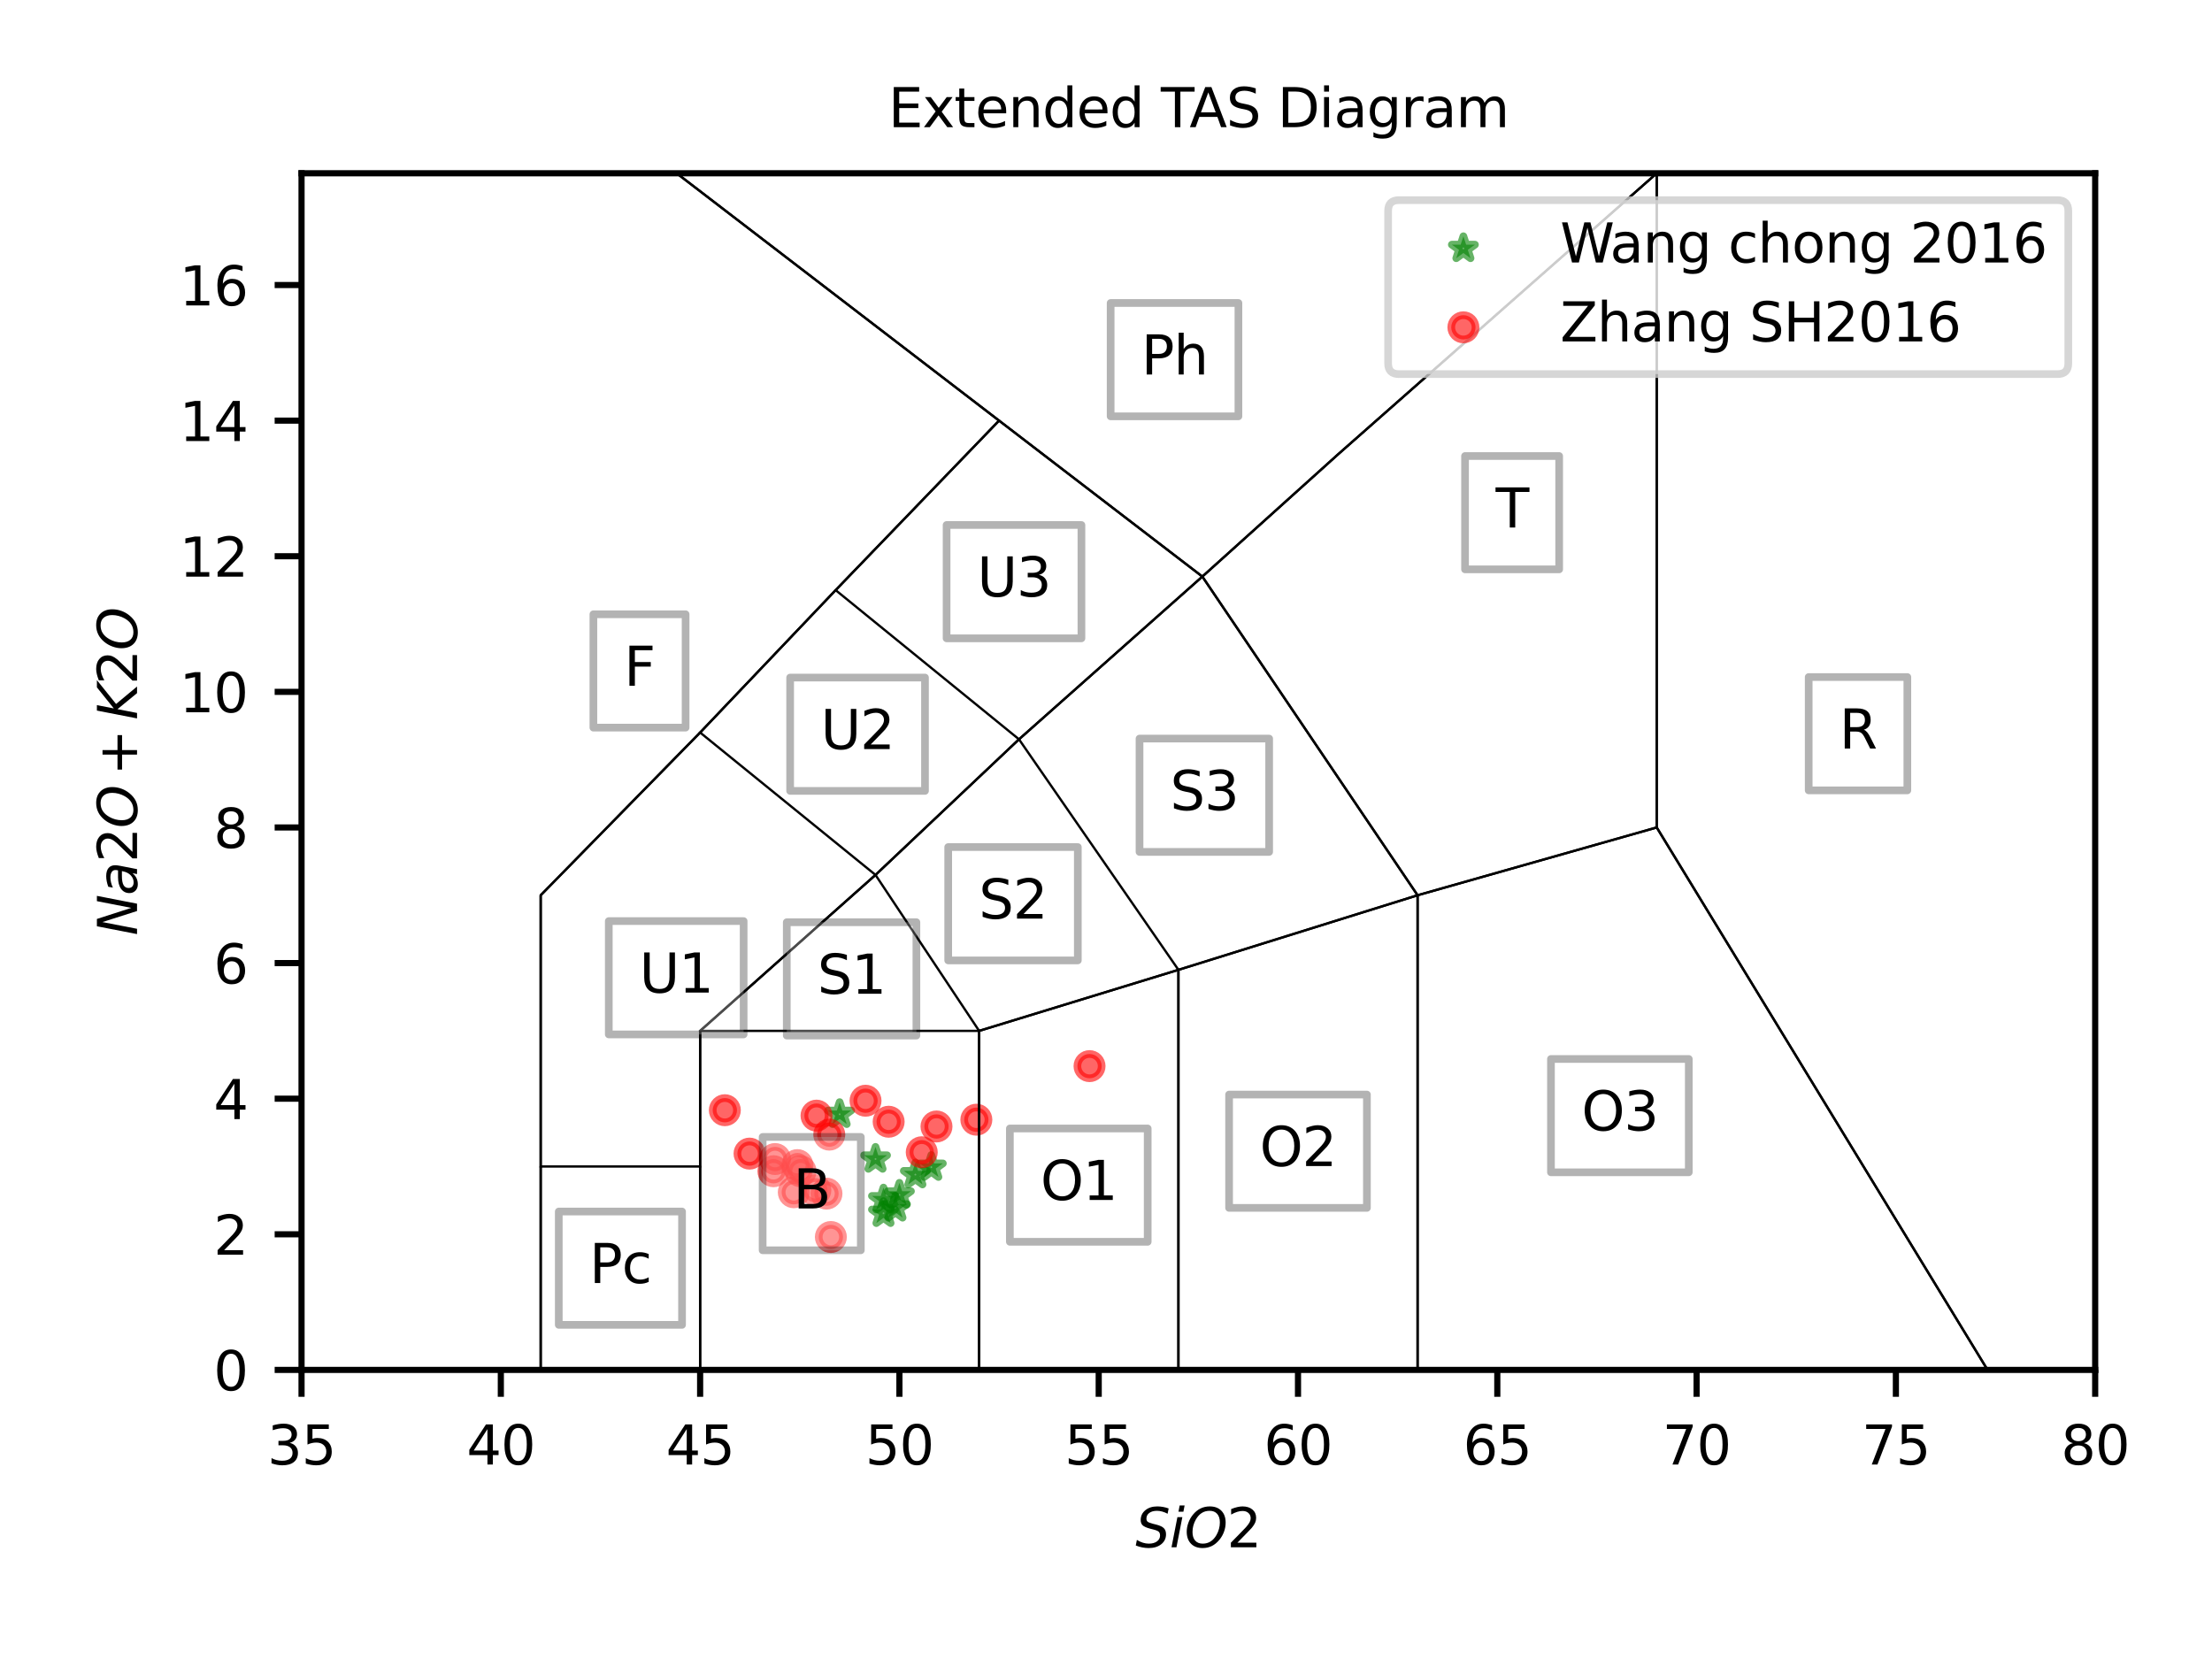 <?xml version="1.0" encoding="utf-8" standalone="no"?>
<!DOCTYPE svg PUBLIC "-//W3C//DTD SVG 1.1//EN"
  "http://www.w3.org/Graphics/SVG/1.1/DTD/svg11.dtd">
<svg xmlns:xlink="http://www.w3.org/1999/xlink" width="288pt" height="216pt" viewBox="0 0 288 216" xmlns="http://www.w3.org/2000/svg" version="1.1">
 <defs>
  <style type="text/css">*{stroke-linejoin: round; stroke-linecap: butt}</style>
 </defs>
 <g id="figure_1">
  <g id="patch_1">
   <path d="M 0 216 
L 288 216 
L 288 0 
L 0 0 
z
" style="fill: #ffffff"/>
  </g>
  <g id="axes_1">
   <g id="patch_2">
    <path d="M 39.26 178.36 
L 272.79 178.36 
L 272.79 22.56 
L 39.26 22.56 
z
" style="fill: #ffffff"/>
   </g>
   <g id="PathCollection_1">
    <path d="M 116.584 155.679 
L 116.229 156.772 
L 115.081 156.772 
L 116.01 157.447 
L 115.655 158.54 
L 116.584 157.864 
L 117.514 158.54 
L 117.159 157.447 
L 118.088 156.772 
L 116.939 156.772 
z
" clip-path="url(#pe72e949bff)" style="fill: #008000; fill-opacity: 0.6; stroke: #008000; stroke-opacity: 0.6"/>
    <path d="M 115.028 156.386 
L 114.673 157.478 
L 113.524 157.478 
L 114.453 158.153 
L 114.098 159.246 
L 115.028 158.571 
L 115.957 159.246 
L 115.602 158.153 
L 116.531 157.478 
L 115.382 157.478 
z
" clip-path="url(#pe72e949bff)" style="fill: #008000; fill-opacity: 0.6; stroke: #008000; stroke-opacity: 0.6"/>
    <path d="M 117.103 154.002 
L 116.748 155.094 
L 115.6 155.094 
L 116.529 155.77 
L 116.174 156.862 
L 117.103 156.187 
L 118.033 156.862 
L 117.678 155.77 
L 118.607 155.094 
L 117.458 155.094 
z
" clip-path="url(#pe72e949bff)" style="fill: #008000; fill-opacity: 0.6; stroke: #008000; stroke-opacity: 0.6"/>
    <path d="M 115.028 154.62 
L 114.673 155.712 
L 113.524 155.712 
L 114.453 156.388 
L 114.098 157.48 
L 115.028 156.805 
L 115.957 157.48 
L 115.602 156.388 
L 116.531 155.712 
L 115.382 155.712 
z
" clip-path="url(#pe72e949bff)" style="fill: #008000; fill-opacity: 0.6; stroke: #008000; stroke-opacity: 0.6"/>
    <path d="M 119.179 151.353 
L 118.824 152.446 
L 117.675 152.446 
L 118.605 153.121 
L 118.25 154.214 
L 119.179 153.538 
L 120.109 154.214 
L 119.754 153.121 
L 120.683 152.446 
L 119.534 152.446 
z
" clip-path="url(#pe72e949bff)" style="fill: #008000; fill-opacity: 0.6; stroke: #008000; stroke-opacity: 0.6"/>
    <path d="M 121.255 150.382 
L 120.9 151.475 
L 119.751 151.475 
L 120.681 152.15 
L 120.326 153.243 
L 121.255 152.567 
L 122.184 153.243 
L 121.829 152.15 
L 122.759 151.475 
L 121.61 151.475 
z
" clip-path="url(#pe72e949bff)" style="fill: #008000; fill-opacity: 0.6; stroke: #008000; stroke-opacity: 0.6"/>
    <path d="M 109.319 143.496 
L 108.964 144.589 
L 107.815 144.589 
L 108.745 145.264 
L 108.39 146.357 
L 109.319 145.681 
L 110.248 146.357 
L 109.893 145.264 
L 110.823 144.589 
L 109.674 144.589 
z
" clip-path="url(#pe72e949bff)" style="fill: #008000; fill-opacity: 0.6; stroke: #008000; stroke-opacity: 0.6"/>
    <path d="M 113.99 149.323 
L 113.635 150.415 
L 112.486 150.415 
L 113.415 151.091 
L 113.06 152.183 
L 113.99 151.508 
L 114.919 152.183 
L 114.564 151.091 
L 115.493 150.415 
L 114.345 150.415 
z
" clip-path="url(#pe72e949bff)" style="fill: #008000; fill-opacity: 0.6; stroke: #008000; stroke-opacity: 0.6"/>
   </g>
   <g id="PathCollection_2">
    <path d="M 107.606 156.988 
C 108.026 156.988 108.428 156.821 108.724 156.524 
C 109.021 156.228 109.188 155.826 109.188 155.406 
C 109.188 154.987 109.021 154.585 108.724 154.288 
C 108.428 153.992 108.026 153.825 107.606 153.825 
C 107.187 153.825 106.785 153.992 106.488 154.288 
C 106.192 154.585 106.025 154.987 106.025 155.406 
C 106.025 155.826 106.192 156.228 106.488 156.524 
C 106.785 156.821 107.187 156.988 107.606 156.988 
z
" clip-path="url(#pe72e949bff)" style="fill: #ff0000; fill-opacity: 0.6; stroke: #ff0000; stroke-opacity: 0.6"/>
    <path d="M 120.009 151.602 
C 120.429 151.602 120.831 151.436 121.128 151.139 
C 121.424 150.843 121.591 150.441 121.591 150.021 
C 121.591 149.602 121.424 149.2 121.128 148.903 
C 120.831 148.607 120.429 148.44 120.009 148.44 
C 119.59 148.44 119.188 148.607 118.891 148.903 
C 118.595 149.2 118.428 149.602 118.428 150.021 
C 118.428 150.441 118.595 150.843 118.891 151.139 
C 119.188 151.436 119.59 151.602 120.009 151.602 
z
" clip-path="url(#pe72e949bff)" style="fill: #ff0000; fill-opacity: 0.6; stroke: #ff0000; stroke-opacity: 0.6"/>
    <path d="M 103.818 153.28 
C 104.237 153.28 104.64 153.113 104.936 152.817 
C 105.233 152.52 105.399 152.118 105.399 151.699 
C 105.399 151.279 105.233 150.877 104.936 150.581 
C 104.64 150.284 104.237 150.117 103.818 150.117 
C 103.399 150.117 102.997 150.284 102.7 150.581 
C 102.404 150.877 102.237 151.279 102.237 151.699 
C 102.237 152.118 102.404 152.52 102.7 152.817 
C 102.997 153.113 103.399 153.28 103.818 153.28 
z
" clip-path="url(#pe72e949bff)" style="fill: #ff0000; fill-opacity: 0.6; stroke: #ff0000; stroke-opacity: 0.6"/>
    <path d="M 112.692 144.893 
C 113.112 144.893 113.514 144.726 113.81 144.43 
C 114.107 144.133 114.273 143.731 114.273 143.312 
C 114.273 142.892 114.107 142.49 113.81 142.194 
C 113.514 141.897 113.112 141.731 112.692 141.731 
C 112.273 141.731 111.871 141.897 111.574 142.194 
C 111.278 142.49 111.111 142.892 111.111 143.312 
C 111.111 143.731 111.278 144.133 111.574 144.43 
C 111.871 144.726 112.273 144.893 112.692 144.893 
z
" clip-path="url(#pe72e949bff)" style="fill: #ff0000; fill-opacity: 0.6; stroke: #ff0000; stroke-opacity: 0.6"/>
    <path d="M 106.309 146.835 
C 106.728 146.835 107.131 146.668 107.427 146.372 
C 107.724 146.075 107.89 145.673 107.89 145.254 
C 107.89 144.835 107.724 144.432 107.427 144.136 
C 107.131 143.839 106.728 143.673 106.309 143.673 
C 105.89 143.673 105.488 143.839 105.191 144.136 
C 104.895 144.432 104.728 144.835 104.728 145.254 
C 104.728 145.673 104.895 146.075 105.191 146.372 
C 105.488 146.668 105.89 146.835 106.309 146.835 
z
" clip-path="url(#pe72e949bff)" style="fill: #ff0000; fill-opacity: 0.6; stroke: #ff0000; stroke-opacity: 0.6"/>
    <path d="M 141.858 140.39 
C 142.277 140.39 142.679 140.224 142.976 139.927 
C 143.272 139.631 143.439 139.229 143.439 138.809 
C 143.439 138.39 143.272 137.988 142.976 137.691 
C 142.679 137.395 142.277 137.228 141.858 137.228 
C 141.438 137.228 141.036 137.395 140.739 137.691 
C 140.443 137.988 140.276 138.39 140.276 138.809 
C 140.276 139.229 140.443 139.631 140.739 139.927 
C 141.036 140.224 141.438 140.39 141.858 140.39 
z
" clip-path="url(#pe72e949bff)" style="fill: #ff0000; fill-opacity: 0.6; stroke: #ff0000; stroke-opacity: 0.6"/>
    <path d="M 121.93 148.248 
C 122.349 148.248 122.751 148.081 123.048 147.784 
C 123.344 147.488 123.511 147.086 123.511 146.666 
C 123.511 146.247 123.344 145.845 123.048 145.548 
C 122.751 145.252 122.349 145.085 121.93 145.085 
C 121.51 145.085 121.108 145.252 120.812 145.548 
C 120.515 145.845 120.348 146.247 120.348 146.666 
C 120.348 147.086 120.515 147.488 120.812 147.784 
C 121.108 148.081 121.51 148.248 121.93 148.248 
z
" clip-path="url(#pe72e949bff)" style="fill: #ff0000; fill-opacity: 0.6; stroke: #ff0000; stroke-opacity: 0.6"/>
    <path d="M 115.702 147.63 
C 116.121 147.63 116.524 147.463 116.82 147.167 
C 117.117 146.87 117.283 146.468 117.283 146.048 
C 117.283 145.629 117.117 145.227 116.82 144.93 
C 116.524 144.634 116.121 144.467 115.702 144.467 
C 115.283 144.467 114.881 144.634 114.584 144.93 
C 114.288 145.227 114.121 145.629 114.121 146.048 
C 114.121 146.468 114.288 146.87 114.584 147.167 
C 114.881 147.463 115.283 147.63 115.702 147.63 
z
" clip-path="url(#pe72e949bff)" style="fill: #ff0000; fill-opacity: 0.6; stroke: #ff0000; stroke-opacity: 0.6"/>
    <path d="M 94.373 146.129 
C 94.792 146.129 95.195 145.962 95.491 145.666 
C 95.788 145.369 95.954 144.967 95.954 144.548 
C 95.954 144.128 95.788 143.726 95.491 143.43 
C 95.195 143.133 94.792 142.967 94.373 142.967 
C 93.954 142.967 93.552 143.133 93.255 143.43 
C 92.959 143.726 92.792 144.128 92.792 144.548 
C 92.792 144.967 92.959 145.369 93.255 145.666 
C 93.552 145.962 93.954 146.129 94.373 146.129 
z
" clip-path="url(#pe72e949bff)" style="fill: #ff0000; fill-opacity: 0.6; stroke: #ff0000; stroke-opacity: 0.6"/>
    <path d="M 104.233 154.074 
C 104.653 154.074 105.055 153.908 105.351 153.611 
C 105.648 153.315 105.814 152.912 105.814 152.493 
C 105.814 152.074 105.648 151.672 105.351 151.375 
C 105.055 151.079 104.653 150.912 104.233 150.912 
C 103.814 150.912 103.412 151.079 103.115 151.375 
C 102.819 151.672 102.652 152.074 102.652 152.493 
C 102.652 152.912 102.819 153.315 103.115 153.611 
C 103.412 153.908 103.814 154.074 104.233 154.074 
z
" clip-path="url(#pe72e949bff)" style="fill: #ff0000; fill-opacity: 0.6; stroke: #ff0000; stroke-opacity: 0.6"/>
    <path d="M 100.912 152.485 
C 101.331 152.485 101.733 152.319 102.03 152.022 
C 102.326 151.726 102.493 151.323 102.493 150.904 
C 102.493 150.485 102.326 150.083 102.03 149.786 
C 101.733 149.489 101.331 149.323 100.912 149.323 
C 100.493 149.323 100.09 149.489 99.794 149.786 
C 99.497 150.083 99.331 150.485 99.331 150.904 
C 99.331 151.323 99.497 151.726 99.794 152.022 
C 100.09 152.319 100.493 152.485 100.912 152.485 
z
" clip-path="url(#pe72e949bff)" style="fill: #ff0000; fill-opacity: 0.6; stroke: #ff0000; stroke-opacity: 0.6"/>
    <path d="M 107.97 149.307 
C 108.389 149.307 108.791 149.14 109.088 148.844 
C 109.384 148.547 109.551 148.145 109.551 147.726 
C 109.551 147.307 109.384 146.904 109.088 146.608 
C 108.791 146.311 108.389 146.145 107.97 146.145 
C 107.55 146.145 107.148 146.311 106.852 146.608 
C 106.555 146.904 106.389 147.307 106.389 147.726 
C 106.389 148.145 106.555 148.547 106.852 148.844 
C 107.148 149.14 107.55 149.307 107.97 149.307 
z
" clip-path="url(#pe72e949bff)" style="fill: #ff0000; fill-opacity: 0.6; stroke: #ff0000; stroke-opacity: 0.6"/>
    <path d="M 103.351 156.811 
C 103.77 156.811 104.173 156.644 104.469 156.348 
C 104.766 156.051 104.932 155.649 104.932 155.23 
C 104.932 154.811 104.766 154.408 104.469 154.112 
C 104.173 153.815 103.77 153.649 103.351 153.649 
C 102.932 153.649 102.529 153.815 102.233 154.112 
C 101.936 154.408 101.77 154.811 101.77 155.23 
C 101.77 155.649 101.936 156.051 102.233 156.348 
C 102.529 156.644 102.932 156.811 103.351 156.811 
z
" clip-path="url(#pe72e949bff)" style="fill: #ff0000; fill-opacity: 0.6; stroke: #ff0000; stroke-opacity: 0.6"/>
    <path d="M 108.177 162.638 
C 108.597 162.638 108.999 162.471 109.295 162.175 
C 109.592 161.878 109.758 161.476 109.758 161.057 
C 109.758 160.637 109.592 160.235 109.295 159.939 
C 108.999 159.642 108.597 159.475 108.177 159.475 
C 107.758 159.475 107.356 159.642 107.059 159.939 
C 106.763 160.235 106.596 160.637 106.596 161.057 
C 106.596 161.476 106.763 161.878 107.059 162.175 
C 107.356 162.471 107.758 162.638 108.177 162.638 
z
" clip-path="url(#pe72e949bff)" style="fill: #ff0000; fill-opacity: 0.6; stroke: #ff0000; stroke-opacity: 0.6"/>
    <path d="M 100.704 154.074 
C 101.124 154.074 101.526 153.908 101.822 153.611 
C 102.119 153.315 102.285 152.912 102.285 152.493 
C 102.285 152.074 102.119 151.672 101.822 151.375 
C 101.526 151.079 101.124 150.912 100.704 150.912 
C 100.285 150.912 99.883 151.079 99.586 151.375 
C 99.29 151.672 99.123 152.074 99.123 152.493 
C 99.123 152.912 99.29 153.315 99.586 153.611 
C 99.883 153.908 100.285 154.074 100.704 154.074 
z
" clip-path="url(#pe72e949bff)" style="fill: #ff0000; fill-opacity: 0.6; stroke: #ff0000; stroke-opacity: 0.6"/>
    <path d="M 97.591 151.779 
C 98.01 151.779 98.412 151.612 98.709 151.316 
C 99.005 151.019 99.172 150.617 99.172 150.198 
C 99.172 149.778 99.005 149.376 98.709 149.08 
C 98.412 148.783 98.01 148.617 97.591 148.617 
C 97.171 148.617 96.769 148.783 96.473 149.08 
C 96.176 149.376 96.009 149.778 96.009 150.198 
C 96.009 150.617 96.176 151.019 96.473 151.316 
C 96.769 151.612 97.171 151.779 97.591 151.779 
z
" clip-path="url(#pe72e949bff)" style="fill: #ff0000; fill-opacity: 0.6; stroke: #ff0000; stroke-opacity: 0.6"/>
    <path d="M 106.153 156.546 
C 106.573 156.546 106.975 156.38 107.271 156.083 
C 107.568 155.787 107.735 155.384 107.735 154.965 
C 107.735 154.546 107.568 154.144 107.271 153.847 
C 106.975 153.551 106.573 153.384 106.153 153.384 
C 105.734 153.384 105.332 153.551 105.035 153.847 
C 104.739 154.144 104.572 154.546 104.572 154.965 
C 104.572 155.384 104.739 155.787 105.035 156.083 
C 105.332 156.38 105.734 156.546 106.153 156.546 
z
" clip-path="url(#pe72e949bff)" style="fill: #ff0000; fill-opacity: 0.6; stroke: #ff0000; stroke-opacity: 0.6"/>
    <path d="M 127.119 147.365 
C 127.538 147.365 127.941 147.198 128.237 146.902 
C 128.534 146.605 128.7 146.203 128.7 145.784 
C 128.7 145.364 128.534 144.962 128.237 144.666 
C 127.941 144.369 127.538 144.202 127.119 144.202 
C 126.7 144.202 126.298 144.369 126.001 144.666 
C 125.705 144.962 125.538 145.364 125.538 145.784 
C 125.538 146.203 125.705 146.605 126.001 146.902 
C 126.298 147.198 126.7 147.365 127.119 147.365 
z
" clip-path="url(#pe72e949bff)" style="fill: #ff0000; fill-opacity: 0.6; stroke: #ff0000; stroke-opacity: 0.6"/>
   </g>
   <g id="matplotlib.axis_1">
    <g id="xtick_1">
     <g id="line2d_1">
      <defs>
       <path id="me9f1b684a2" d="M 0 0 
L 0 3.5 
" style="stroke: #000000; stroke-width: 0.8"/>
      </defs>
      <g>
       <use xlink:href="#me9f1b684a2" x="39.26" y="178.36" style="stroke: #000000; stroke-width: 0.8"/>
      </g>
     </g>
     <g id="text_1">
      <!-- 35 -->
      <g transform="translate(34.806 190.679) scale(0.07 -0.07)">
       <defs>
        <path id="DejaVuSans-33" d="M 2597 2516 
Q 3050 2419 3304 2112 
Q 3559 1806 3559 1356 
Q 3559 666 3084 287 
Q 2609 -91 1734 -91 
Q 1441 -91 1130 -33 
Q 819 25 488 141 
L 488 750 
Q 750 597 1062 519 
Q 1375 441 1716 441 
Q 2309 441 2620 675 
Q 2931 909 2931 1356 
Q 2931 1769 2642 2001 
Q 2353 2234 1838 2234 
L 1294 2234 
L 1294 2753 
L 1863 2753 
Q 2328 2753 2575 2939 
Q 2822 3125 2822 3475 
Q 2822 3834 2567 4026 
Q 2313 4219 1838 4219 
Q 1578 4219 1281 4162 
Q 984 4106 628 3988 
L 628 4550 
Q 988 4650 1302 4700 
Q 1616 4750 1894 4750 
Q 2613 4750 3031 4423 
Q 3450 4097 3450 3541 
Q 3450 3153 3228 2886 
Q 3006 2619 2597 2516 
z
" transform="scale(0.016)"/>
        <path id="DejaVuSans-35" d="M 691 4666 
L 3169 4666 
L 3169 4134 
L 1269 4134 
L 1269 2991 
Q 1406 3038 1543 3061 
Q 1681 3084 1819 3084 
Q 2600 3084 3056 2656 
Q 3513 2228 3513 1497 
Q 3513 744 3044 326 
Q 2575 -91 1722 -91 
Q 1428 -91 1123 -41 
Q 819 9 494 109 
L 494 744 
Q 775 591 1075 516 
Q 1375 441 1709 441 
Q 2250 441 2565 725 
Q 2881 1009 2881 1497 
Q 2881 1984 2565 2268 
Q 2250 2553 1709 2553 
Q 1456 2553 1204 2497 
Q 953 2441 691 2322 
L 691 4666 
z
" transform="scale(0.016)"/>
       </defs>
       <use xlink:href="#DejaVuSans-33"/>
       <use xlink:href="#DejaVuSans-35" x="63.623"/>
      </g>
     </g>
    </g>
    <g id="xtick_2">
     <g id="line2d_2">
      <g>
       <use xlink:href="#me9f1b684a2" x="65.208" y="178.36" style="stroke: #000000; stroke-width: 0.8"/>
      </g>
     </g>
     <g id="text_2">
      <!-- 40 -->
      <g transform="translate(60.754 190.679) scale(0.07 -0.07)">
       <defs>
        <path id="DejaVuSans-34" d="M 2419 4116 
L 825 1625 
L 2419 1625 
L 2419 4116 
z
M 2253 4666 
L 3047 4666 
L 3047 1625 
L 3713 1625 
L 3713 1100 
L 3047 1100 
L 3047 0 
L 2419 0 
L 2419 1100 
L 313 1100 
L 313 1709 
L 2253 4666 
z
" transform="scale(0.016)"/>
        <path id="DejaVuSans-30" d="M 2034 4250 
Q 1547 4250 1301 3770 
Q 1056 3291 1056 2328 
Q 1056 1369 1301 889 
Q 1547 409 2034 409 
Q 2525 409 2770 889 
Q 3016 1369 3016 2328 
Q 3016 3291 2770 3770 
Q 2525 4250 2034 4250 
z
M 2034 4750 
Q 2819 4750 3233 4129 
Q 3647 3509 3647 2328 
Q 3647 1150 3233 529 
Q 2819 -91 2034 -91 
Q 1250 -91 836 529 
Q 422 1150 422 2328 
Q 422 3509 836 4129 
Q 1250 4750 2034 4750 
z
" transform="scale(0.016)"/>
       </defs>
       <use xlink:href="#DejaVuSans-34"/>
       <use xlink:href="#DejaVuSans-30" x="63.623"/>
      </g>
     </g>
    </g>
    <g id="xtick_3">
     <g id="line2d_3">
      <g>
       <use xlink:href="#me9f1b684a2" x="91.156" y="178.36" style="stroke: #000000; stroke-width: 0.8"/>
      </g>
     </g>
     <g id="text_3">
      <!-- 45 -->
      <g transform="translate(86.702 190.679) scale(0.07 -0.07)">
       <use xlink:href="#DejaVuSans-34"/>
       <use xlink:href="#DejaVuSans-35" x="63.623"/>
      </g>
     </g>
    </g>
    <g id="xtick_4">
     <g id="line2d_4">
      <g>
       <use xlink:href="#me9f1b684a2" x="117.103" y="178.36" style="stroke: #000000; stroke-width: 0.8"/>
      </g>
     </g>
     <g id="text_4">
      <!-- 50 -->
      <g transform="translate(112.65 190.679) scale(0.07 -0.07)">
       <use xlink:href="#DejaVuSans-35"/>
       <use xlink:href="#DejaVuSans-30" x="63.623"/>
      </g>
     </g>
    </g>
    <g id="xtick_5">
     <g id="line2d_5">
      <g>
       <use xlink:href="#me9f1b684a2" x="143.051" y="178.36" style="stroke: #000000; stroke-width: 0.8"/>
      </g>
     </g>
     <g id="text_5">
      <!-- 55 -->
      <g transform="translate(138.597 190.679) scale(0.07 -0.07)">
       <use xlink:href="#DejaVuSans-35"/>
       <use xlink:href="#DejaVuSans-35" x="63.623"/>
      </g>
     </g>
    </g>
    <g id="xtick_6">
     <g id="line2d_6">
      <g>
       <use xlink:href="#me9f1b684a2" x="168.999" y="178.36" style="stroke: #000000; stroke-width: 0.8"/>
      </g>
     </g>
     <g id="text_6">
      <!-- 60 -->
      <g transform="translate(164.545 190.679) scale(0.07 -0.07)">
       <defs>
        <path id="DejaVuSans-36" d="M 2113 2584 
Q 1688 2584 1439 2293 
Q 1191 2003 1191 1497 
Q 1191 994 1439 701 
Q 1688 409 2113 409 
Q 2538 409 2786 701 
Q 3034 994 3034 1497 
Q 3034 2003 2786 2293 
Q 2538 2584 2113 2584 
z
M 3366 4563 
L 3366 3988 
Q 3128 4100 2886 4159 
Q 2644 4219 2406 4219 
Q 1781 4219 1451 3797 
Q 1122 3375 1075 2522 
Q 1259 2794 1537 2939 
Q 1816 3084 2150 3084 
Q 2853 3084 3261 2657 
Q 3669 2231 3669 1497 
Q 3669 778 3244 343 
Q 2819 -91 2113 -91 
Q 1303 -91 875 529 
Q 447 1150 447 2328 
Q 447 3434 972 4092 
Q 1497 4750 2381 4750 
Q 2619 4750 2861 4703 
Q 3103 4656 3366 4563 
z
" transform="scale(0.016)"/>
       </defs>
       <use xlink:href="#DejaVuSans-36"/>
       <use xlink:href="#DejaVuSans-30" x="63.623"/>
      </g>
     </g>
    </g>
    <g id="xtick_7">
     <g id="line2d_7">
      <g>
       <use xlink:href="#me9f1b684a2" x="194.947" y="178.36" style="stroke: #000000; stroke-width: 0.8"/>
      </g>
     </g>
     <g id="text_7">
      <!-- 65 -->
      <g transform="translate(190.493 190.679) scale(0.07 -0.07)">
       <use xlink:href="#DejaVuSans-36"/>
       <use xlink:href="#DejaVuSans-35" x="63.623"/>
      </g>
     </g>
    </g>
    <g id="xtick_8">
     <g id="line2d_8">
      <g>
       <use xlink:href="#me9f1b684a2" x="220.894" y="178.36" style="stroke: #000000; stroke-width: 0.8"/>
      </g>
     </g>
     <g id="text_8">
      <!-- 70 -->
      <g transform="translate(216.441 190.679) scale(0.07 -0.07)">
       <defs>
        <path id="DejaVuSans-37" d="M 525 4666 
L 3525 4666 
L 3525 4397 
L 1831 0 
L 1172 0 
L 2766 4134 
L 525 4134 
L 525 4666 
z
" transform="scale(0.016)"/>
       </defs>
       <use xlink:href="#DejaVuSans-37"/>
       <use xlink:href="#DejaVuSans-30" x="63.623"/>
      </g>
     </g>
    </g>
    <g id="xtick_9">
     <g id="line2d_9">
      <g>
       <use xlink:href="#me9f1b684a2" x="246.842" y="178.36" style="stroke: #000000; stroke-width: 0.8"/>
      </g>
     </g>
     <g id="text_9">
      <!-- 75 -->
      <g transform="translate(242.388 190.679) scale(0.07 -0.07)">
       <use xlink:href="#DejaVuSans-37"/>
       <use xlink:href="#DejaVuSans-35" x="63.623"/>
      </g>
     </g>
    </g>
    <g id="xtick_10">
     <g id="line2d_10">
      <g>
       <use xlink:href="#me9f1b684a2" x="272.79" y="178.36" style="stroke: #000000; stroke-width: 0.8"/>
      </g>
     </g>
     <g id="text_10">
      <!-- 80 -->
      <g transform="translate(268.336 190.679) scale(0.07 -0.07)">
       <defs>
        <path id="DejaVuSans-38" d="M 2034 2216 
Q 1584 2216 1326 1975 
Q 1069 1734 1069 1313 
Q 1069 891 1326 650 
Q 1584 409 2034 409 
Q 2484 409 2743 651 
Q 3003 894 3003 1313 
Q 3003 1734 2745 1975 
Q 2488 2216 2034 2216 
z
M 1403 2484 
Q 997 2584 770 2862 
Q 544 3141 544 3541 
Q 544 4100 942 4425 
Q 1341 4750 2034 4750 
Q 2731 4750 3128 4425 
Q 3525 4100 3525 3541 
Q 3525 3141 3298 2862 
Q 3072 2584 2669 2484 
Q 3125 2378 3379 2068 
Q 3634 1759 3634 1313 
Q 3634 634 3220 271 
Q 2806 -91 2034 -91 
Q 1263 -91 848 271 
Q 434 634 434 1313 
Q 434 1759 690 2068 
Q 947 2378 1403 2484 
z
M 1172 3481 
Q 1172 3119 1398 2916 
Q 1625 2713 2034 2713 
Q 2441 2713 2670 2916 
Q 2900 3119 2900 3481 
Q 2900 3844 2670 4047 
Q 2441 4250 2034 4250 
Q 1625 4250 1398 4047 
Q 1172 3844 1172 3481 
z
" transform="scale(0.016)"/>
       </defs>
       <use xlink:href="#DejaVuSans-38"/>
       <use xlink:href="#DejaVuSans-30" x="63.623"/>
      </g>
     </g>
    </g>
    <g id="text_11">
     <!-- $SiO2$ -->
     <g transform="translate(147.835 201.454) scale(0.07 -0.07)">
      <defs>
       <path id="DejaVuSans-Oblique-53" d="M 3859 4513 
L 3738 3897 
Q 3422 4066 3111 4152 
Q 2800 4238 2509 4238 
Q 1944 4238 1609 3991 
Q 1275 3744 1275 3334 
Q 1275 3109 1398 2989 
Q 1522 2869 2034 2731 
L 2413 2638 
Q 3053 2472 3303 2217 
Q 3553 1963 3553 1503 
Q 3553 797 2998 353 
Q 2444 -91 1538 -91 
Q 1166 -91 791 -17 
Q 416 56 38 206 
L 166 856 
Q 513 641 861 531 
Q 1209 422 1556 422 
Q 2147 422 2503 684 
Q 2859 947 2859 1369 
Q 2859 1650 2717 1795 
Q 2575 1941 2106 2059 
L 1728 2156 
Q 1081 2325 845 2545 
Q 609 2766 609 3163 
Q 609 3859 1145 4304 
Q 1681 4750 2541 4750 
Q 2875 4750 3203 4690 
Q 3531 4631 3859 4513 
z
" transform="scale(0.016)"/>
       <path id="DejaVuSans-Oblique-69" d="M 1172 4863 
L 1747 4863 
L 1606 4134 
L 1031 4134 
L 1172 4863 
z
M 909 3500 
L 1484 3500 
L 800 0 
L 225 0 
L 909 3500 
z
" transform="scale(0.016)"/>
       <path id="DejaVuSans-Oblique-4f" d="M 2919 4238 
Q 2400 4238 2003 3986 
Q 1606 3734 1313 3219 
Q 1125 2891 1026 2522 
Q 928 2153 928 1778 
Q 928 1128 1239 775 
Q 1550 422 2119 422 
Q 2631 422 3032 676 
Q 3434 931 3719 1434 
Q 3909 1772 4009 2142 
Q 4109 2513 4109 2881 
Q 4109 3528 3796 3883 
Q 3484 4238 2919 4238 
z
M 2100 -91 
Q 1241 -91 748 418 
Q 256 928 256 1813 
Q 256 2319 448 2847 
Q 641 3375 978 3788 
Q 1375 4272 1862 4511 
Q 2350 4750 2938 4750 
Q 3794 4750 4287 4245 
Q 4781 3741 4781 2869 
Q 4781 2331 4593 1812 
Q 4406 1294 4056 872 
Q 3656 384 3173 146 
Q 2691 -91 2100 -91 
z
" transform="scale(0.016)"/>
       <path id="DejaVuSans-32" d="M 1228 531 
L 3431 531 
L 3431 0 
L 469 0 
L 469 531 
Q 828 903 1448 1529 
Q 2069 2156 2228 2338 
Q 2531 2678 2651 2914 
Q 2772 3150 2772 3378 
Q 2772 3750 2511 3984 
Q 2250 4219 1831 4219 
Q 1534 4219 1204 4116 
Q 875 4013 500 3803 
L 500 4441 
Q 881 4594 1212 4672 
Q 1544 4750 1819 4750 
Q 2544 4750 2975 4387 
Q 3406 4025 3406 3419 
Q 3406 3131 3298 2873 
Q 3191 2616 2906 2266 
Q 2828 2175 2409 1742 
Q 1991 1309 1228 531 
z
" transform="scale(0.016)"/>
      </defs>
      <use xlink:href="#DejaVuSans-Oblique-53" transform="translate(0 0.016)"/>
      <use xlink:href="#DejaVuSans-Oblique-69" transform="translate(63.477 0.016)"/>
      <use xlink:href="#DejaVuSans-Oblique-4f" transform="translate(91.26 0.016)"/>
      <use xlink:href="#DejaVuSans-32" transform="translate(169.971 0.016)"/>
     </g>
    </g>
   </g>
   <g id="matplotlib.axis_2">
    <g id="ytick_1">
     <g id="line2d_11">
      <defs>
       <path id="m1f60d1f7bd" d="M 0 0 
L -3.5 0 
" style="stroke: #000000; stroke-width: 0.8"/>
      </defs>
      <g>
       <use xlink:href="#m1f60d1f7bd" x="39.26" y="178.36" style="stroke: #000000; stroke-width: 0.8"/>
      </g>
     </g>
     <g id="text_12">
      <!-- 0 -->
      <g transform="translate(27.806 181.019) scale(0.07 -0.07)">
       <use xlink:href="#DejaVuSans-30"/>
      </g>
     </g>
    </g>
    <g id="ytick_2">
     <g id="line2d_12">
      <g>
       <use xlink:href="#m1f60d1f7bd" x="39.26" y="160.703" style="stroke: #000000; stroke-width: 0.8"/>
      </g>
     </g>
     <g id="text_13">
      <!-- 2 -->
      <g transform="translate(27.806 163.363) scale(0.07 -0.07)">
       <use xlink:href="#DejaVuSans-32"/>
      </g>
     </g>
    </g>
    <g id="ytick_3">
     <g id="line2d_13">
      <g>
       <use xlink:href="#m1f60d1f7bd" x="39.26" y="143.047" style="stroke: #000000; stroke-width: 0.8"/>
      </g>
     </g>
     <g id="text_14">
      <!-- 4 -->
      <g transform="translate(27.806 145.706) scale(0.07 -0.07)">
       <use xlink:href="#DejaVuSans-34"/>
      </g>
     </g>
    </g>
    <g id="ytick_4">
     <g id="line2d_14">
      <g>
       <use xlink:href="#m1f60d1f7bd" x="39.26" y="125.39" style="stroke: #000000; stroke-width: 0.8"/>
      </g>
     </g>
     <g id="text_15">
      <!-- 6 -->
      <g transform="translate(27.806 128.05) scale(0.07 -0.07)">
       <use xlink:href="#DejaVuSans-36"/>
      </g>
     </g>
    </g>
    <g id="ytick_5">
     <g id="line2d_15">
      <g>
       <use xlink:href="#m1f60d1f7bd" x="39.26" y="107.734" style="stroke: #000000; stroke-width: 0.8"/>
      </g>
     </g>
     <g id="text_16">
      <!-- 8 -->
      <g transform="translate(27.806 110.393) scale(0.07 -0.07)">
       <use xlink:href="#DejaVuSans-38"/>
      </g>
     </g>
    </g>
    <g id="ytick_6">
     <g id="line2d_16">
      <g>
       <use xlink:href="#m1f60d1f7bd" x="39.26" y="90.077" style="stroke: #000000; stroke-width: 0.8"/>
      </g>
     </g>
     <g id="text_17">
      <!-- 10 -->
      <g transform="translate(23.352 92.737) scale(0.07 -0.07)">
       <defs>
        <path id="DejaVuSans-31" d="M 794 531 
L 1825 531 
L 1825 4091 
L 703 3866 
L 703 4441 
L 1819 4666 
L 2450 4666 
L 2450 531 
L 3481 531 
L 3481 0 
L 794 0 
L 794 531 
z
" transform="scale(0.016)"/>
       </defs>
       <use xlink:href="#DejaVuSans-31"/>
       <use xlink:href="#DejaVuSans-30" x="63.623"/>
      </g>
     </g>
    </g>
    <g id="ytick_7">
     <g id="line2d_17">
      <g>
       <use xlink:href="#m1f60d1f7bd" x="39.26" y="72.421" style="stroke: #000000; stroke-width: 0.8"/>
      </g>
     </g>
     <g id="text_18">
      <!-- 12 -->
      <g transform="translate(23.352 75.08) scale(0.07 -0.07)">
       <use xlink:href="#DejaVuSans-31"/>
       <use xlink:href="#DejaVuSans-32" x="63.623"/>
      </g>
     </g>
    </g>
    <g id="ytick_8">
     <g id="line2d_18">
      <g>
       <use xlink:href="#m1f60d1f7bd" x="39.26" y="54.764" style="stroke: #000000; stroke-width: 0.8"/>
      </g>
     </g>
     <g id="text_19">
      <!-- 14 -->
      <g transform="translate(23.352 57.423) scale(0.07 -0.07)">
       <use xlink:href="#DejaVuSans-31"/>
       <use xlink:href="#DejaVuSans-34" x="63.623"/>
      </g>
     </g>
    </g>
    <g id="ytick_9">
     <g id="line2d_19">
      <g>
       <use xlink:href="#m1f60d1f7bd" x="39.26" y="37.107" style="stroke: #000000; stroke-width: 0.8"/>
      </g>
     </g>
     <g id="text_20">
      <!-- 16 -->
      <g transform="translate(23.352 39.767) scale(0.07 -0.07)">
       <use xlink:href="#DejaVuSans-31"/>
       <use xlink:href="#DejaVuSans-36" x="63.623"/>
      </g>
     </g>
    </g>
    <g id="text_21">
     <!-- $Na2O+K2O$ -->
     <g transform="translate(17.897 121.81) rotate(-90) scale(0.07 -0.07)">
      <defs>
       <path id="DejaVuSans-Oblique-4e" d="M 1081 4666 
L 1931 4666 
L 3219 666 
L 4000 4666 
L 4616 4666 
L 3706 0 
L 2853 0 
L 1569 4025 
L 788 0 
L 172 0 
L 1081 4666 
z
" transform="scale(0.016)"/>
       <path id="DejaVuSans-Oblique-61" d="M 3438 1997 
L 3047 0 
L 2472 0 
L 2578 531 
Q 2325 219 2001 64 
Q 1678 -91 1281 -91 
Q 834 -91 548 182 
Q 263 456 263 884 
Q 263 1497 752 1853 
Q 1241 2209 2100 2209 
L 2900 2209 
L 2931 2363 
Q 2938 2388 2941 2417 
Q 2944 2447 2944 2509 
Q 2944 2788 2717 2942 
Q 2491 3097 2081 3097 
Q 1800 3097 1504 3025 
Q 1209 2953 897 2809 
L 997 3341 
Q 1322 3463 1633 3523 
Q 1944 3584 2234 3584 
Q 2853 3584 3176 3315 
Q 3500 3047 3500 2534 
Q 3500 2431 3484 2292 
Q 3469 2153 3438 1997 
z
M 2816 1759 
L 2241 1759 
Q 1534 1759 1195 1570 
Q 856 1381 856 984 
Q 856 709 1029 553 
Q 1203 397 1509 397 
Q 1978 397 2328 733 
Q 2678 1069 2791 1631 
L 2816 1759 
z
" transform="scale(0.016)"/>
       <path id="DejaVuSans-2b" d="M 2944 4013 
L 2944 2272 
L 4684 2272 
L 4684 1741 
L 2944 1741 
L 2944 0 
L 2419 0 
L 2419 1741 
L 678 1741 
L 678 2272 
L 2419 2272 
L 2419 4013 
L 2944 4013 
z
" transform="scale(0.016)"/>
       <path id="DejaVuSans-Oblique-4b" d="M 1081 4666 
L 1716 4666 
L 1331 2700 
L 3781 4666 
L 4622 4666 
L 1850 2438 
L 3878 0 
L 3109 0 
L 1247 2272 
L 806 0 
L 172 0 
L 1081 4666 
z
" transform="scale(0.016)"/>
      </defs>
      <use xlink:href="#DejaVuSans-Oblique-4e" transform="translate(0 0.781)"/>
      <use xlink:href="#DejaVuSans-Oblique-61" transform="translate(74.805 0.781)"/>
      <use xlink:href="#DejaVuSans-32" transform="translate(136.084 0.781)"/>
      <use xlink:href="#DejaVuSans-Oblique-4f" transform="translate(199.707 0.781)"/>
      <use xlink:href="#DejaVuSans-2b" transform="translate(297.9 0.781)"/>
      <use xlink:href="#DejaVuSans-Oblique-4b" transform="translate(401.172 0.781)"/>
      <use xlink:href="#DejaVuSans-32" transform="translate(466.748 0.781)"/>
      <use xlink:href="#DejaVuSans-Oblique-4f" transform="translate(530.371 0.781)"/>
     </g>
    </g>
   </g>
   <g id="line2d_20">
    <path d="M 70.397 178.36 
L 70.397 116.562 
L 91.156 95.374 
L 108.8 76.835 
L 130.077 54.764 
L 111.914 40.829 
L 88.101 22.56 
L 39.26 22.56 
L 39.26 178.36 
" clip-path="url(#pe72e949bff)" style="fill: none; stroke: #000000; stroke-width: 0.3; stroke-linecap: square"/>
   </g>
   <g id="line2d_21">
    <path d="M 70.397 178.36 
L 70.397 151.875 
L 91.156 151.875 
L 91.156 178.36 
" clip-path="url(#pe72e949bff)" style="fill: none; stroke: #000000; stroke-width: 0.3; stroke-linecap: square"/>
   </g>
   <g id="line2d_22">
    <path d="M 70.397 151.875 
L 70.397 116.562 
L 91.156 95.374 
L 113.99 113.914 
L 91.156 134.219 
L 91.156 151.875 
" clip-path="url(#pe72e949bff)" style="fill: none; stroke: #000000; stroke-width: 0.3; stroke-linecap: square"/>
   </g>
   <g id="line2d_23">
    <path d="M 91.156 178.36 
L 91.156 151.875 
L 91.156 134.219 
L 127.482 134.219 
L 127.482 178.36 
" clip-path="url(#pe72e949bff)" style="fill: none; stroke: #000000; stroke-width: 0.3; stroke-linecap: square"/>
   </g>
   <g id="line2d_24">
    <path d="M 91.156 134.219 
L 113.99 113.914 
L 127.482 134.219 
" clip-path="url(#pe72e949bff)" style="fill: none; stroke: #000000; stroke-width: 0.3; stroke-linecap: square"/>
   </g>
   <g id="line2d_25">
    <path d="M 91.156 95.374 
L 108.8 76.835 
L 132.672 96.257 
L 113.99 113.914 
" clip-path="url(#pe72e949bff)" style="fill: none; stroke: #000000; stroke-width: 0.3; stroke-linecap: square"/>
   </g>
   <g id="line2d_26">
    <path d="M 127.482 178.36 
L 127.482 134.219 
L 153.43 126.273 
L 153.43 178.36 
" clip-path="url(#pe72e949bff)" style="fill: none; stroke: #000000; stroke-width: 0.3; stroke-linecap: square"/>
   </g>
   <g id="line2d_27">
    <path d="M 113.99 113.914 
L 132.672 96.257 
L 153.43 126.273 
L 127.482 134.219 
" clip-path="url(#pe72e949bff)" style="fill: none; stroke: #000000; stroke-width: 0.3; stroke-linecap: square"/>
   </g>
   <g id="line2d_28">
    <path d="M 108.8 76.835 
L 130.077 54.764 
L 156.544 75.069 
L 132.672 96.257 
" clip-path="url(#pe72e949bff)" style="fill: none; stroke: #000000; stroke-width: 0.3; stroke-linecap: square"/>
   </g>
   <g id="line2d_29">
    <path d="M 153.43 178.36 
L 153.43 126.273 
L 184.568 116.562 
L 184.568 178.36 
" clip-path="url(#pe72e949bff)" style="fill: none; stroke: #000000; stroke-width: 0.3; stroke-linecap: square"/>
   </g>
   <g id="line2d_30">
    <path d="M 132.672 96.257 
L 156.544 75.069 
L 184.568 116.562 
L 153.43 126.273 
" clip-path="url(#pe72e949bff)" style="fill: none; stroke: #000000; stroke-width: 0.3; stroke-linecap: square"/>
   </g>
   <g id="line2d_31">
    <path d="M 88.101 22.56 
L 130.077 54.764 
L 156.544 75.069 
L 174.188 59.178 
L 215.705 22.56 
" clip-path="url(#pe72e949bff)" style="fill: none; stroke: #000000; stroke-width: 0.3; stroke-linecap: square"/>
   </g>
   <g id="line2d_32">
    <path d="M 184.568 178.36 
L 184.568 116.562 
L 215.705 107.734 
L 258.778 178.36 
" clip-path="url(#pe72e949bff)" style="fill: none; stroke: #000000; stroke-width: 0.3; stroke-linecap: square"/>
   </g>
   <g id="line2d_33">
    <path d="M 215.705 22.56 
L 174.188 59.178 
L 156.544 75.069 
L 184.568 116.562 
L 215.705 107.734 
L 215.705 63.592 
L 215.705 22.56 
" clip-path="url(#pe72e949bff)" style="fill: none; stroke: #000000; stroke-width: 0.3; stroke-linecap: square"/>
   </g>
   <g id="line2d_34">
    <path d="M 215.705 22.56 
L 215.705 63.592 
L 215.705 107.734 
L 258.778 178.36 
L 272.79 178.36 
L 272.79 22.56 
" clip-path="url(#pe72e949bff)" style="fill: none; stroke: #000000; stroke-width: 0.3; stroke-linecap: square"/>
   </g>
   <g id="patch_3">
    <path d="M 39.26 178.36 
L 39.26 22.56 
" style="fill: none; stroke: #000000; stroke-width: 0.8; stroke-linejoin: miter; stroke-linecap: square"/>
   </g>
   <g id="patch_4">
    <path d="M 272.79 178.36 
L 272.79 22.56 
" style="fill: none; stroke: #000000; stroke-width: 0.8; stroke-linejoin: miter; stroke-linecap: square"/>
   </g>
   <g id="patch_5">
    <path d="M 39.26 178.36 
L 272.79 178.36 
" style="fill: none; stroke: #000000; stroke-width: 0.8; stroke-linejoin: miter; stroke-linecap: square"/>
   </g>
   <g id="patch_6">
    <path d="M 39.26 22.56 
L 272.79 22.56 
" style="fill: none; stroke: #000000; stroke-width: 0.8; stroke-linejoin: miter; stroke-linecap: square"/>
   </g>
   <g id="text_22">
    <g id="patch_7">
     <path d="M 77.259 94.733 
L 89.265 94.733 
L 89.265 79.979 
L 77.259 79.979 
z
" style="fill: #ffffff; opacity: 0.3; stroke: #000000; stroke-linejoin: miter"/>
    </g>
    <!-- F -->
    <g transform="translate(81.249 89.288) scale(0.07 -0.07)">
     <defs>
      <path id="DejaVuSans-46" d="M 628 4666 
L 3309 4666 
L 3309 4134 
L 1259 4134 
L 1259 2759 
L 3109 2759 
L 3109 2228 
L 1259 2228 
L 1259 0 
L 628 0 
L 628 4666 
z
" transform="scale(0.016)"/>
     </defs>
     <use xlink:href="#DejaVuSans-46"/>
    </g>
   </g>
   <g id="text_23">
    <g id="patch_8">
     <path d="M 72.752 172.495 
L 88.801 172.495 
L 88.801 157.74 
L 72.752 157.74 
z
" style="fill: #ffffff; opacity: 0.3; stroke: #000000; stroke-linejoin: miter"/>
    </g>
    <!-- Pc -->
    <g transform="translate(76.742 167.049) scale(0.07 -0.07)">
     <defs>
      <path id="DejaVuSans-50" d="M 1259 4147 
L 1259 2394 
L 2053 2394 
Q 2494 2394 2734 2622 
Q 2975 2850 2975 3272 
Q 2975 3691 2734 3919 
Q 2494 4147 2053 4147 
L 1259 4147 
z
M 628 4666 
L 2053 4666 
Q 2838 4666 3239 4311 
Q 3641 3956 3641 3272 
Q 3641 2581 3239 2228 
Q 2838 1875 2053 1875 
L 1259 1875 
L 1259 0 
L 628 0 
L 628 4666 
z
" transform="scale(0.016)"/>
      <path id="DejaVuSans-63" d="M 3122 3366 
L 3122 2828 
Q 2878 2963 2633 3030 
Q 2388 3097 2138 3097 
Q 1578 3097 1268 2742 
Q 959 2388 959 1747 
Q 959 1106 1268 751 
Q 1578 397 2138 397 
Q 2388 397 2633 464 
Q 2878 531 3122 666 
L 3122 134 
Q 2881 22 2623 -34 
Q 2366 -91 2075 -91 
Q 1284 -91 818 406 
Q 353 903 353 1747 
Q 353 2603 823 3093 
Q 1294 3584 2113 3584 
Q 2378 3584 2631 3529 
Q 2884 3475 3122 3366 
z
" transform="scale(0.016)"/>
     </defs>
     <use xlink:href="#DejaVuSans-50"/>
     <use xlink:href="#DejaVuSans-63" x="60.303"/>
    </g>
   </g>
   <g id="text_24">
    <g id="patch_9">
     <path d="M 79.263 134.68 
L 96.82 134.68 
L 96.82 119.926 
L 79.263 119.926 
z
" style="fill: #ffffff; opacity: 0.3; stroke: #000000; stroke-linejoin: miter"/>
    </g>
    <!-- U1 -->
    <g transform="translate(83.253 129.235) scale(0.07 -0.07)">
     <defs>
      <path id="DejaVuSans-55" d="M 556 4666 
L 1191 4666 
L 1191 1831 
Q 1191 1081 1462 751 
Q 1734 422 2344 422 
Q 2950 422 3222 751 
Q 3494 1081 3494 1831 
L 3494 4666 
L 4128 4666 
L 4128 1753 
Q 4128 841 3676 375 
Q 3225 -91 2344 -91 
Q 1459 -91 1007 375 
Q 556 841 556 1753 
L 556 4666 
z
" transform="scale(0.016)"/>
     </defs>
     <use xlink:href="#DejaVuSans-55"/>
     <use xlink:href="#DejaVuSans-31" x="73.193"/>
    </g>
   </g>
   <g id="text_25">
    <g id="patch_10">
     <path d="M 99.295 162.784 
L 112.078 162.784 
L 112.078 148.029 
L 99.295 148.029 
z
" style="fill: #ffffff; opacity: 0.3; stroke: #000000; stroke-linejoin: miter"/>
    </g>
    <!-- B -->
    <g transform="translate(103.285 157.338) scale(0.07 -0.07)">
     <defs>
      <path id="DejaVuSans-42" d="M 1259 2228 
L 1259 519 
L 2272 519 
Q 2781 519 3026 730 
Q 3272 941 3272 1375 
Q 3272 1813 3026 2020 
Q 2781 2228 2272 2228 
L 1259 2228 
z
M 1259 4147 
L 1259 2741 
L 2194 2741 
Q 2656 2741 2882 2914 
Q 3109 3088 3109 3444 
Q 3109 3797 2882 3972 
Q 2656 4147 2194 4147 
L 1259 4147 
z
M 628 4666 
L 2241 4666 
Q 2963 4666 3353 4366 
Q 3744 4066 3744 3513 
Q 3744 3084 3544 2831 
Q 3344 2578 2956 2516 
Q 3422 2416 3680 2098 
Q 3938 1781 3938 1306 
Q 3938 681 3513 340 
Q 3088 0 2303 0 
L 628 0 
L 628 4666 
z
" transform="scale(0.016)"/>
     </defs>
     <use xlink:href="#DejaVuSans-42"/>
    </g>
   </g>
   <g id="text_26">
    <g id="patch_11">
     <path d="M 102.437 134.828 
L 119.315 134.828 
L 119.315 120.073 
L 102.437 120.073 
z
" style="fill: #ffffff; opacity: 0.3; stroke: #000000; stroke-linejoin: miter"/>
    </g>
    <!-- S1 -->
    <g transform="translate(106.427 129.382) scale(0.07 -0.07)">
     <defs>
      <path id="DejaVuSans-53" d="M 3425 4513 
L 3425 3897 
Q 3066 4069 2747 4153 
Q 2428 4238 2131 4238 
Q 1616 4238 1336 4038 
Q 1056 3838 1056 3469 
Q 1056 3159 1242 3001 
Q 1428 2844 1947 2747 
L 2328 2669 
Q 3034 2534 3370 2195 
Q 3706 1856 3706 1288 
Q 3706 609 3251 259 
Q 2797 -91 1919 -91 
Q 1588 -91 1214 -16 
Q 841 59 441 206 
L 441 856 
Q 825 641 1194 531 
Q 1563 422 1919 422 
Q 2459 422 2753 634 
Q 3047 847 3047 1241 
Q 3047 1584 2836 1778 
Q 2625 1972 2144 2069 
L 1759 2144 
Q 1053 2284 737 2584 
Q 422 2884 422 3419 
Q 422 4038 858 4394 
Q 1294 4750 2059 4750 
Q 2388 4750 2728 4690 
Q 3069 4631 3425 4513 
z
" transform="scale(0.016)"/>
     </defs>
     <use xlink:href="#DejaVuSans-53"/>
     <use xlink:href="#DejaVuSans-31" x="63.477"/>
    </g>
   </g>
   <g id="text_27">
    <g id="patch_12">
     <path d="M 102.876 102.972 
L 120.433 102.972 
L 120.433 88.218 
L 102.876 88.218 
z
" style="fill: #ffffff; opacity: 0.3; stroke: #000000; stroke-linejoin: miter"/>
    </g>
    <!-- U2 -->
    <g transform="translate(106.866 97.526) scale(0.07 -0.07)">
     <use xlink:href="#DejaVuSans-55"/>
     <use xlink:href="#DejaVuSans-32" x="73.193"/>
    </g>
   </g>
   <g id="text_28">
    <g id="patch_13">
     <path d="M 131.484 161.68 
L 149.428 161.68 
L 149.428 146.926 
L 131.484 146.926 
z
" style="fill: #ffffff; opacity: 0.3; stroke: #000000; stroke-linejoin: miter"/>
    </g>
    <!-- O1 -->
    <g transform="translate(135.474 156.234) scale(0.07 -0.07)">
     <defs>
      <path id="DejaVuSans-4f" d="M 2522 4238 
Q 1834 4238 1429 3725 
Q 1025 3213 1025 2328 
Q 1025 1447 1429 934 
Q 1834 422 2522 422 
Q 3209 422 3611 934 
Q 4013 1447 4013 2328 
Q 4013 3213 3611 3725 
Q 3209 4238 2522 4238 
z
M 2522 4750 
Q 3503 4750 4090 4092 
Q 4678 3434 4678 2328 
Q 4678 1225 4090 567 
Q 3503 -91 2522 -91 
Q 1538 -91 948 565 
Q 359 1222 359 2328 
Q 359 3434 948 4092 
Q 1538 4750 2522 4750 
z
" transform="scale(0.016)"/>
     </defs>
     <use xlink:href="#DejaVuSans-4f"/>
     <use xlink:href="#DejaVuSans-31" x="78.711"/>
    </g>
   </g>
   <g id="text_29">
    <g id="patch_14">
     <path d="M 123.455 125.043 
L 140.332 125.043 
L 140.332 110.288 
L 123.455 110.288 
z
" style="fill: #ffffff; opacity: 0.3; stroke: #000000; stroke-linejoin: miter"/>
    </g>
    <!-- S2 -->
    <g transform="translate(127.445 119.597) scale(0.07 -0.07)">
     <use xlink:href="#DejaVuSans-53"/>
     <use xlink:href="#DejaVuSans-32" x="63.477"/>
    </g>
   </g>
   <g id="text_30">
    <g id="patch_15">
     <path d="M 123.245 83.109 
L 140.802 83.109 
L 140.802 68.354 
L 123.245 68.354 
z
" style="fill: #ffffff; opacity: 0.3; stroke: #000000; stroke-linejoin: miter"/>
    </g>
    <!-- U3 -->
    <g transform="translate(127.235 77.663) scale(0.07 -0.07)">
     <use xlink:href="#DejaVuSans-55"/>
     <use xlink:href="#DejaVuSans-33" x="73.193"/>
    </g>
   </g>
   <g id="text_31">
    <g id="patch_16">
     <path d="M 160.027 157.266 
L 177.971 157.266 
L 177.971 142.511 
L 160.027 142.511 
z
" style="fill: #ffffff; opacity: 0.3; stroke: #000000; stroke-linejoin: miter"/>
    </g>
    <!-- O2 -->
    <g transform="translate(164.017 151.82) scale(0.07 -0.07)">
     <use xlink:href="#DejaVuSans-4f"/>
     <use xlink:href="#DejaVuSans-32" x="78.711"/>
    </g>
   </g>
   <g id="text_32">
    <g id="patch_17">
     <path d="M 148.365 110.918 
L 165.242 110.918 
L 165.242 96.163 
L 148.365 96.163 
z
" style="fill: #ffffff; opacity: 0.3; stroke: #000000; stroke-linejoin: miter"/>
    </g>
    <!-- S3 -->
    <g transform="translate(152.355 105.472) scale(0.07 -0.07)">
     <use xlink:href="#DejaVuSans-53"/>
     <use xlink:href="#DejaVuSans-33" x="63.477"/>
    </g>
   </g>
   <g id="text_33">
    <g id="patch_18">
     <path d="M 144.605 54.204 
L 161.242 54.204 
L 161.242 39.449 
L 144.605 39.449 
z
" style="fill: #ffffff; opacity: 0.3; stroke: #000000; stroke-linejoin: miter"/>
    </g>
    <!-- Ph -->
    <g transform="translate(148.595 48.758) scale(0.07 -0.07)">
     <defs>
      <path id="DejaVuSans-68" d="M 3513 2113 
L 3513 0 
L 2938 0 
L 2938 2094 
Q 2938 2591 2744 2837 
Q 2550 3084 2163 3084 
Q 1697 3084 1428 2787 
Q 1159 2491 1159 1978 
L 1159 0 
L 581 0 
L 581 4863 
L 1159 4863 
L 1159 2956 
Q 1366 3272 1645 3428 
Q 1925 3584 2291 3584 
Q 2894 3584 3203 3211 
Q 3513 2838 3513 2113 
z
" transform="scale(0.016)"/>
     </defs>
     <use xlink:href="#DejaVuSans-50"/>
     <use xlink:href="#DejaVuSans-68" x="60.303"/>
    </g>
   </g>
   <g id="text_34">
    <g id="patch_19">
     <path d="M 201.933 152.631 
L 219.877 152.631 
L 219.877 137.877 
L 201.933 137.877 
z
" style="fill: #ffffff; opacity: 0.3; stroke: #000000; stroke-linejoin: miter"/>
    </g>
    <!-- O3 -->
    <g transform="translate(205.923 147.186) scale(0.07 -0.07)">
     <use xlink:href="#DejaVuSans-4f"/>
     <use xlink:href="#DejaVuSans-33" x="78.711"/>
    </g>
   </g>
   <g id="text_35">
    <g id="patch_20">
     <path d="M 190.746 74.128 
L 203.002 74.128 
L 203.002 59.373 
L 190.746 59.373 
z
" style="fill: #ffffff; opacity: 0.3; stroke: #000000; stroke-linejoin: miter"/>
    </g>
    <!-- T -->
    <g transform="translate(194.736 68.682) scale(0.07 -0.07)">
     <defs>
      <path id="DejaVuSans-54" d="M -19 4666 
L 3928 4666 
L 3928 4134 
L 2272 4134 
L 2272 0 
L 1638 0 
L 1638 4134 
L -19 4134 
L -19 4666 
z
" transform="scale(0.016)"/>
     </defs>
     <use xlink:href="#DejaVuSans-54"/>
    </g>
   </g>
   <g id="text_36">
    <g id="patch_21">
     <path d="M 235.49 102.905 
L 248.334 102.905 
L 248.334 88.15 
L 235.49 88.15 
z
" style="fill: #ffffff; opacity: 0.3; stroke: #000000; stroke-linejoin: miter"/>
    </g>
    <!-- R -->
    <g transform="translate(239.48 97.459) scale(0.07 -0.07)">
     <defs>
      <path id="DejaVuSans-52" d="M 2841 2188 
Q 3044 2119 3236 1894 
Q 3428 1669 3622 1275 
L 4263 0 
L 3584 0 
L 2988 1197 
Q 2756 1666 2539 1819 
Q 2322 1972 1947 1972 
L 1259 1972 
L 1259 0 
L 628 0 
L 628 4666 
L 2053 4666 
Q 2853 4666 3247 4331 
Q 3641 3997 3641 3322 
Q 3641 2881 3436 2590 
Q 3231 2300 2841 2188 
z
M 1259 4147 
L 1259 2491 
L 2053 2491 
Q 2509 2491 2742 2702 
Q 2975 2913 2975 3322 
Q 2975 3731 2742 3939 
Q 2509 4147 2053 4147 
L 1259 4147 
z
" transform="scale(0.016)"/>
     </defs>
     <use xlink:href="#DejaVuSans-52"/>
    </g>
   </g>
   <g id="text_37">
    <!-- Extended TAS Diagram -->
    <g transform="translate(115.666 16.56) scale(0.07 -0.07)">
     <defs>
      <path id="DejaVuSans-45" d="M 628 4666 
L 3578 4666 
L 3578 4134 
L 1259 4134 
L 1259 2753 
L 3481 2753 
L 3481 2222 
L 1259 2222 
L 1259 531 
L 3634 531 
L 3634 0 
L 628 0 
L 628 4666 
z
" transform="scale(0.016)"/>
      <path id="DejaVuSans-78" d="M 3513 3500 
L 2247 1797 
L 3578 0 
L 2900 0 
L 1881 1375 
L 863 0 
L 184 0 
L 1544 1831 
L 300 3500 
L 978 3500 
L 1906 2253 
L 2834 3500 
L 3513 3500 
z
" transform="scale(0.016)"/>
      <path id="DejaVuSans-74" d="M 1172 4494 
L 1172 3500 
L 2356 3500 
L 2356 3053 
L 1172 3053 
L 1172 1153 
Q 1172 725 1289 603 
Q 1406 481 1766 481 
L 2356 481 
L 2356 0 
L 1766 0 
Q 1100 0 847 248 
Q 594 497 594 1153 
L 594 3053 
L 172 3053 
L 172 3500 
L 594 3500 
L 594 4494 
L 1172 4494 
z
" transform="scale(0.016)"/>
      <path id="DejaVuSans-65" d="M 3597 1894 
L 3597 1613 
L 953 1613 
Q 991 1019 1311 708 
Q 1631 397 2203 397 
Q 2534 397 2845 478 
Q 3156 559 3463 722 
L 3463 178 
Q 3153 47 2828 -22 
Q 2503 -91 2169 -91 
Q 1331 -91 842 396 
Q 353 884 353 1716 
Q 353 2575 817 3079 
Q 1281 3584 2069 3584 
Q 2775 3584 3186 3129 
Q 3597 2675 3597 1894 
z
M 3022 2063 
Q 3016 2534 2758 2815 
Q 2500 3097 2075 3097 
Q 1594 3097 1305 2825 
Q 1016 2553 972 2059 
L 3022 2063 
z
" transform="scale(0.016)"/>
      <path id="DejaVuSans-6e" d="M 3513 2113 
L 3513 0 
L 2938 0 
L 2938 2094 
Q 2938 2591 2744 2837 
Q 2550 3084 2163 3084 
Q 1697 3084 1428 2787 
Q 1159 2491 1159 1978 
L 1159 0 
L 581 0 
L 581 3500 
L 1159 3500 
L 1159 2956 
Q 1366 3272 1645 3428 
Q 1925 3584 2291 3584 
Q 2894 3584 3203 3211 
Q 3513 2838 3513 2113 
z
" transform="scale(0.016)"/>
      <path id="DejaVuSans-64" d="M 2906 2969 
L 2906 4863 
L 3481 4863 
L 3481 0 
L 2906 0 
L 2906 525 
Q 2725 213 2448 61 
Q 2172 -91 1784 -91 
Q 1150 -91 751 415 
Q 353 922 353 1747 
Q 353 2572 751 3078 
Q 1150 3584 1784 3584 
Q 2172 3584 2448 3432 
Q 2725 3281 2906 2969 
z
M 947 1747 
Q 947 1113 1208 752 
Q 1469 391 1925 391 
Q 2381 391 2643 752 
Q 2906 1113 2906 1747 
Q 2906 2381 2643 2742 
Q 2381 3103 1925 3103 
Q 1469 3103 1208 2742 
Q 947 2381 947 1747 
z
" transform="scale(0.016)"/>
      <path id="DejaVuSans-20" transform="scale(0.016)"/>
      <path id="DejaVuSans-41" d="M 2188 4044 
L 1331 1722 
L 3047 1722 
L 2188 4044 
z
M 1831 4666 
L 2547 4666 
L 4325 0 
L 3669 0 
L 3244 1197 
L 1141 1197 
L 716 0 
L 50 0 
L 1831 4666 
z
" transform="scale(0.016)"/>
      <path id="DejaVuSans-44" d="M 1259 4147 
L 1259 519 
L 2022 519 
Q 2988 519 3436 956 
Q 3884 1394 3884 2338 
Q 3884 3275 3436 3711 
Q 2988 4147 2022 4147 
L 1259 4147 
z
M 628 4666 
L 1925 4666 
Q 3281 4666 3915 4102 
Q 4550 3538 4550 2338 
Q 4550 1131 3912 565 
Q 3275 0 1925 0 
L 628 0 
L 628 4666 
z
" transform="scale(0.016)"/>
      <path id="DejaVuSans-69" d="M 603 3500 
L 1178 3500 
L 1178 0 
L 603 0 
L 603 3500 
z
M 603 4863 
L 1178 4863 
L 1178 4134 
L 603 4134 
L 603 4863 
z
" transform="scale(0.016)"/>
      <path id="DejaVuSans-61" d="M 2194 1759 
Q 1497 1759 1228 1600 
Q 959 1441 959 1056 
Q 959 750 1161 570 
Q 1363 391 1709 391 
Q 2188 391 2477 730 
Q 2766 1069 2766 1631 
L 2766 1759 
L 2194 1759 
z
M 3341 1997 
L 3341 0 
L 2766 0 
L 2766 531 
Q 2569 213 2275 61 
Q 1981 -91 1556 -91 
Q 1019 -91 701 211 
Q 384 513 384 1019 
Q 384 1609 779 1909 
Q 1175 2209 1959 2209 
L 2766 2209 
L 2766 2266 
Q 2766 2663 2505 2880 
Q 2244 3097 1772 3097 
Q 1472 3097 1187 3025 
Q 903 2953 641 2809 
L 641 3341 
Q 956 3463 1253 3523 
Q 1550 3584 1831 3584 
Q 2591 3584 2966 3190 
Q 3341 2797 3341 1997 
z
" transform="scale(0.016)"/>
      <path id="DejaVuSans-67" d="M 2906 1791 
Q 2906 2416 2648 2759 
Q 2391 3103 1925 3103 
Q 1463 3103 1205 2759 
Q 947 2416 947 1791 
Q 947 1169 1205 825 
Q 1463 481 1925 481 
Q 2391 481 2648 825 
Q 2906 1169 2906 1791 
z
M 3481 434 
Q 3481 -459 3084 -895 
Q 2688 -1331 1869 -1331 
Q 1566 -1331 1297 -1286 
Q 1028 -1241 775 -1147 
L 775 -588 
Q 1028 -725 1275 -790 
Q 1522 -856 1778 -856 
Q 2344 -856 2625 -561 
Q 2906 -266 2906 331 
L 2906 616 
Q 2728 306 2450 153 
Q 2172 0 1784 0 
Q 1141 0 747 490 
Q 353 981 353 1791 
Q 353 2603 747 3093 
Q 1141 3584 1784 3584 
Q 2172 3584 2450 3431 
Q 2728 3278 2906 2969 
L 2906 3500 
L 3481 3500 
L 3481 434 
z
" transform="scale(0.016)"/>
      <path id="DejaVuSans-72" d="M 2631 2963 
Q 2534 3019 2420 3045 
Q 2306 3072 2169 3072 
Q 1681 3072 1420 2755 
Q 1159 2438 1159 1844 
L 1159 0 
L 581 0 
L 581 3500 
L 1159 3500 
L 1159 2956 
Q 1341 3275 1631 3429 
Q 1922 3584 2338 3584 
Q 2397 3584 2469 3576 
Q 2541 3569 2628 3553 
L 2631 2963 
z
" transform="scale(0.016)"/>
      <path id="DejaVuSans-6d" d="M 3328 2828 
Q 3544 3216 3844 3400 
Q 4144 3584 4550 3584 
Q 5097 3584 5394 3201 
Q 5691 2819 5691 2113 
L 5691 0 
L 5113 0 
L 5113 2094 
Q 5113 2597 4934 2840 
Q 4756 3084 4391 3084 
Q 3944 3084 3684 2787 
Q 3425 2491 3425 1978 
L 3425 0 
L 2847 0 
L 2847 2094 
Q 2847 2600 2669 2842 
Q 2491 3084 2119 3084 
Q 1678 3084 1418 2786 
Q 1159 2488 1159 1978 
L 1159 0 
L 581 0 
L 581 3500 
L 1159 3500 
L 1159 2956 
Q 1356 3278 1631 3431 
Q 1906 3584 2284 3584 
Q 2666 3584 2933 3390 
Q 3200 3197 3328 2828 
z
" transform="scale(0.016)"/>
     </defs>
     <use xlink:href="#DejaVuSans-45"/>
     <use xlink:href="#DejaVuSans-78" x="63.184"/>
     <use xlink:href="#DejaVuSans-74" x="122.363"/>
     <use xlink:href="#DejaVuSans-65" x="161.572"/>
     <use xlink:href="#DejaVuSans-6e" x="223.096"/>
     <use xlink:href="#DejaVuSans-64" x="286.475"/>
     <use xlink:href="#DejaVuSans-65" x="349.951"/>
     <use xlink:href="#DejaVuSans-64" x="411.475"/>
     <use xlink:href="#DejaVuSans-20" x="474.951"/>
     <use xlink:href="#DejaVuSans-54" x="506.738"/>
     <use xlink:href="#DejaVuSans-41" x="560.072"/>
     <use xlink:href="#DejaVuSans-53" x="628.48"/>
     <use xlink:href="#DejaVuSans-20" x="691.957"/>
     <use xlink:href="#DejaVuSans-44" x="723.744"/>
     <use xlink:href="#DejaVuSans-69" x="800.746"/>
     <use xlink:href="#DejaVuSans-61" x="828.529"/>
     <use xlink:href="#DejaVuSans-67" x="889.809"/>
     <use xlink:href="#DejaVuSans-72" x="953.285"/>
     <use xlink:href="#DejaVuSans-61" x="994.398"/>
     <use xlink:href="#DejaVuSans-6d" x="1055.678"/>
    </g>
   </g>
   <g id="legend_1">
    <g id="patch_22">
     <path d="M 182.132 48.709 
L 267.89 48.709 
Q 269.29 48.709 269.29 47.309 
L 269.29 27.46 
Q 269.29 26.06 267.89 26.06 
L 182.132 26.06 
Q 180.732 26.06 180.732 27.46 
L 180.732 47.309 
Q 180.732 48.709 182.132 48.709 
z
" style="fill: #ffffff; opacity: 0.8; stroke: #cccccc; stroke-linejoin: miter"/>
    </g>
    <g id="PathCollection_3">
     <path d="M 190.532 30.76 
L 190.177 31.853 
L 189.029 31.853 
L 189.958 32.528 
L 189.603 33.621 
L 190.532 32.945 
L 191.462 33.621 
L 191.107 32.528 
L 192.036 31.853 
L 190.887 31.853 
z
" style="fill: #008000; fill-opacity: 0.6; stroke: #008000; stroke-opacity: 0.6"/>
    </g>
    <g id="text_38">
     <!-- Wang chong 2016 -->
     <g transform="translate(203.132 34.179) scale(0.07 -0.07)">
      <defs>
       <path id="DejaVuSans-57" d="M 213 4666 
L 850 4666 
L 1831 722 
L 2809 4666 
L 3519 4666 
L 4500 722 
L 5478 4666 
L 6119 4666 
L 4947 0 
L 4153 0 
L 3169 4050 
L 2175 0 
L 1381 0 
L 213 4666 
z
" transform="scale(0.016)"/>
       <path id="DejaVuSans-6f" d="M 1959 3097 
Q 1497 3097 1228 2736 
Q 959 2375 959 1747 
Q 959 1119 1226 758 
Q 1494 397 1959 397 
Q 2419 397 2687 759 
Q 2956 1122 2956 1747 
Q 2956 2369 2687 2733 
Q 2419 3097 1959 3097 
z
M 1959 3584 
Q 2709 3584 3137 3096 
Q 3566 2609 3566 1747 
Q 3566 888 3137 398 
Q 2709 -91 1959 -91 
Q 1206 -91 779 398 
Q 353 888 353 1747 
Q 353 2609 779 3096 
Q 1206 3584 1959 3584 
z
" transform="scale(0.016)"/>
      </defs>
      <use xlink:href="#DejaVuSans-57"/>
      <use xlink:href="#DejaVuSans-61" x="92.502"/>
      <use xlink:href="#DejaVuSans-6e" x="153.781"/>
      <use xlink:href="#DejaVuSans-67" x="217.16"/>
      <use xlink:href="#DejaVuSans-20" x="280.637"/>
      <use xlink:href="#DejaVuSans-63" x="312.424"/>
      <use xlink:href="#DejaVuSans-68" x="367.404"/>
      <use xlink:href="#DejaVuSans-6f" x="430.783"/>
      <use xlink:href="#DejaVuSans-6e" x="491.965"/>
      <use xlink:href="#DejaVuSans-67" x="555.344"/>
      <use xlink:href="#DejaVuSans-20" x="618.82"/>
      <use xlink:href="#DejaVuSans-32" x="650.607"/>
      <use xlink:href="#DejaVuSans-30" x="714.23"/>
      <use xlink:href="#DejaVuSans-31" x="777.854"/>
      <use xlink:href="#DejaVuSans-36" x="841.477"/>
     </g>
    </g>
    <g id="PathCollection_4">
     <path d="M 190.532 44.197 
C 190.952 44.197 191.354 44.031 191.65 43.734 
C 191.947 43.438 192.113 43.035 192.113 42.616 
C 192.113 42.197 191.947 41.795 191.65 41.498 
C 191.354 41.202 190.952 41.035 190.532 41.035 
C 190.113 41.035 189.711 41.202 189.414 41.498 
C 189.118 41.795 188.951 42.197 188.951 42.616 
C 188.951 43.035 189.118 43.438 189.414 43.734 
C 189.711 44.031 190.113 44.197 190.532 44.197 
z
" style="fill: #ff0000; fill-opacity: 0.6; stroke: #ff0000; stroke-opacity: 0.6"/>
    </g>
    <g id="text_39">
     <!-- Zhang SH2016 -->
     <g transform="translate(203.132 44.454) scale(0.07 -0.07)">
      <defs>
       <path id="DejaVuSans-5a" d="M 359 4666 
L 4025 4666 
L 4025 4184 
L 1075 531 
L 4097 531 
L 4097 0 
L 288 0 
L 288 481 
L 3238 4134 
L 359 4134 
L 359 4666 
z
" transform="scale(0.016)"/>
       <path id="DejaVuSans-48" d="M 628 4666 
L 1259 4666 
L 1259 2753 
L 3553 2753 
L 3553 4666 
L 4184 4666 
L 4184 0 
L 3553 0 
L 3553 2222 
L 1259 2222 
L 1259 0 
L 628 0 
L 628 4666 
z
" transform="scale(0.016)"/>
      </defs>
      <use xlink:href="#DejaVuSans-5a"/>
      <use xlink:href="#DejaVuSans-68" x="68.506"/>
      <use xlink:href="#DejaVuSans-61" x="131.885"/>
      <use xlink:href="#DejaVuSans-6e" x="193.164"/>
      <use xlink:href="#DejaVuSans-67" x="256.543"/>
      <use xlink:href="#DejaVuSans-20" x="320.02"/>
      <use xlink:href="#DejaVuSans-53" x="351.807"/>
      <use xlink:href="#DejaVuSans-48" x="415.283"/>
      <use xlink:href="#DejaVuSans-32" x="490.479"/>
      <use xlink:href="#DejaVuSans-30" x="554.102"/>
      <use xlink:href="#DejaVuSans-31" x="617.725"/>
      <use xlink:href="#DejaVuSans-36" x="681.348"/>
     </g>
    </g>
   </g>
  </g>
 </g>
 <defs>
  <clipPath id="pe72e949bff">
   <rect x="39.26" y="22.56" width="233.53" height="155.8"/>
  </clipPath>
 </defs>
</svg>
